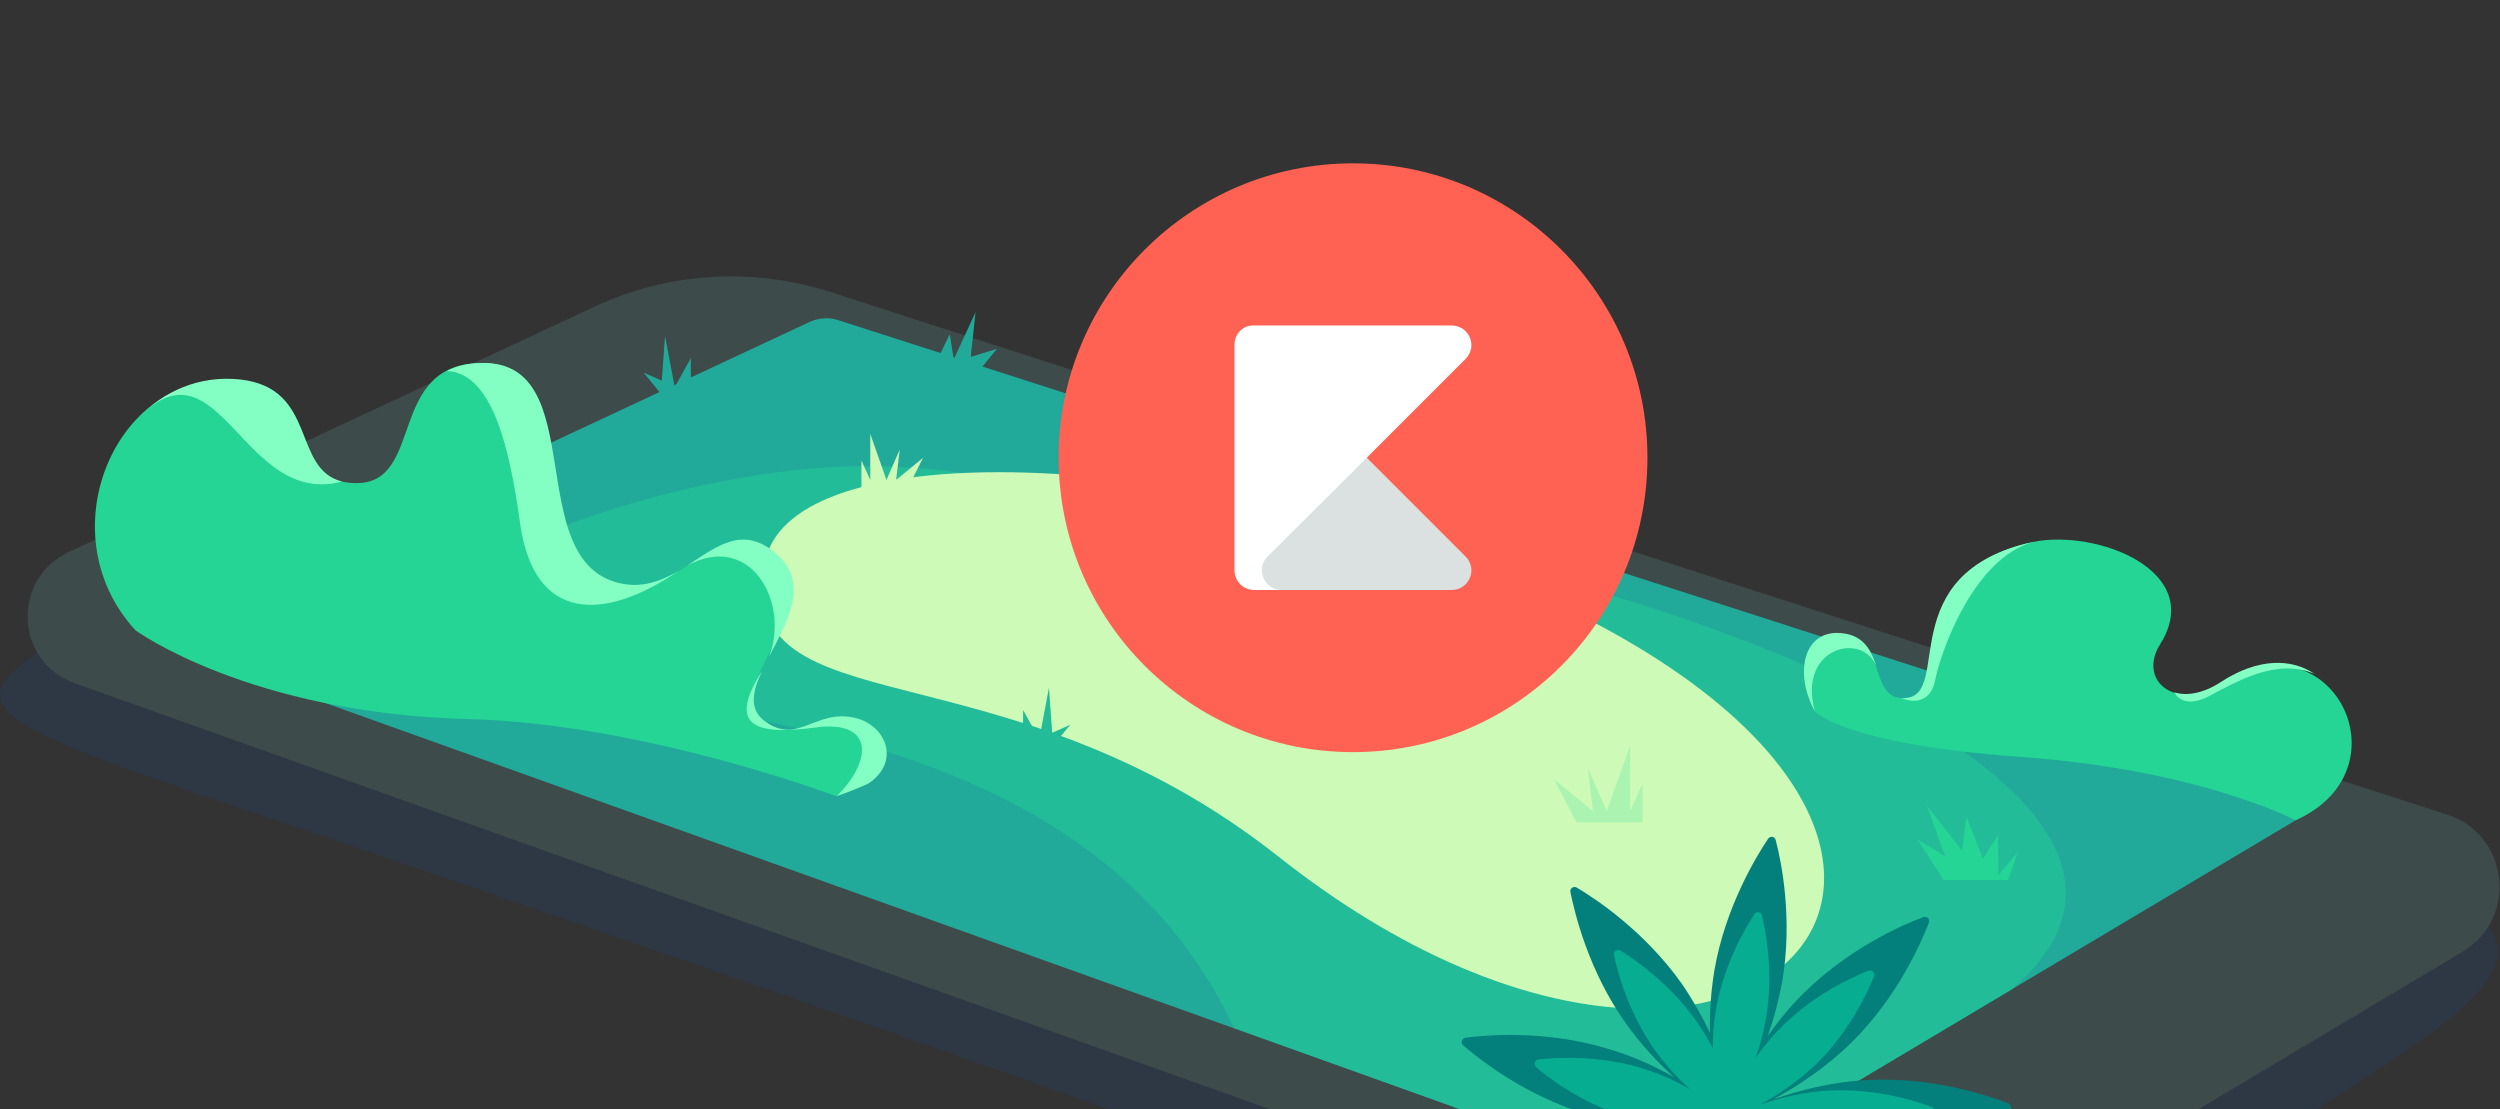 <?xml version="1.0" encoding="utf-8"?>
<!-- Generator: Adobe Illustrator 19.2.0, SVG Export Plug-In . SVG Version: 6.00 Build 0)  -->
<svg version="1.1" id="Layer_1" xmlns="http://www.w3.org/2000/svg" xmlns:xlink="http://www.w3.org/1999/xlink" x="0px" y="0px"
	 viewBox="0 0 619.9 275" enable-background="new 0 0 619.9 275" xml:space="preserve">
<rect x="0" y="0" width="619.9" height="275" fill="#333333" stroke="none"/>
<path opacity="0.1" fill="#0163E5" d="M100.9,214.4c61.1,21,120.9,41.7,173.9,60.6h299.7c60.4-38.6,70.5-45.9-37.7-81l-496-50.2
	C-21.1,178.3-21.2,172.5,100.9,214.4z"/>
<path fill="#3E4B4B" d="M18.5,169.4L314.8,275h230.4l65.4-39c13.9-8.3,11.5-29.1-3.8-34L205.9,72.4c-19.3-6.2-40.3-4.9-58.6,3.7
	L17,136.9C2.8,143.6,3.7,164.1,18.5,169.4z"/>
<path fill="#21AA9A" d="M39.8,159.7L361.9,275H449l123.9-73.8c1.9-1.1,1.5-3.9-0.5-4.5L207.9,79.4c-2.4-0.8-5-0.6-7.3,0.5
	L39.6,155.1C37.5,156,37.7,159,39.8,159.7z"/>
<path fill="#23BC98" d="M136.2,171.9c64.9,5.4,140,19.2,169.8,83l56,20.1H449l49.7-29.6c69.6-59.2-150.1-121.3-192.6-112.5
	c-49.7,10.3-24.4-16.2-89.5-17.3S45.1,164.3,136.2,171.9z"/>
<path fill="#CDFAB7" d="M317,212.4c-68.5-54.1-134.1-31.1-127.4-72.5c5-31.1,94.3-29.2,169.1-1.6C529.3,201,437,307.2,317,212.4z"/>
<polygon fill="#CDFAB7" points="213.6,121 213.6,114.2 215.8,119 215.8,107.6 219.8,119 223.1,111.5 222.2,119 228.9,113.5 
	225.1,121 "/>
<polygon fill="#ABF3B0" points="407.3,203.9 407.3,194.3 404.2,201.1 404.2,184.9 398.4,201.1 393.7,190.4 395,201.1 385.4,193.3 
	390.9,203.9 "/>
<path fill="#24D595" d="M569.2,203.4c28.3-12.6,9-51.3-18.4-34.1c-11.7,7.4-20.7-0.8-15.2-9.5c11.5-18.2-15.7-28.7-31.6-25.4
	c-33.6,7.2-19.8,38.1-31.7,38.7c-9.3,0.5-4.1-15.2-15.8-15.6c-7.6-0.2-10.8,8.6-6.6,18.8c0,0,6.8,8.2,51.3,11.4
	S569.2,203.4,569.2,203.4z"/>
<g>
	<path fill="#84FFC3" d="M550.7,169.1c-4.4,2.9-8.5,3.5-11.5,2.6c1.1,2.3,4.2,3.2,8.6,0.9c6.3-3.3,16.6-9.6,26.1-5.5
		C568.3,163.3,560.1,163,550.7,169.1z"/>
	<path fill="#84FFC3" d="M504.1,134.4c-35.3,7.7-19.8,38.1-31.7,38.7c-0.3,0-0.5,0-0.8,0c3.6,1.6,7.3,0.4,8.2-4.3
		C481.4,160.9,489.6,138.4,504.1,134.4z"/>
	<path fill="#84FFC3" d="M465.4,165.6c-1.3-3.9-2.9-8-8.7-8.6c-9.7-1-11.8,10.2-6.7,19.3C445.6,160.3,462.3,156.4,465.4,165.6z"/>
</g>
<path fill="#24D595" d="M33.6,156.3c-22.7-24.7-3.9-65.9,25.7-61.4c17.5,2.7,11.6,24.7,28.9,24.9c17.3,0.2,7.5-29.9,31.5-29.8
	c24.4,0,9,51.6,33.7,55.1c17.3,2.5,25.7-19.5,39.1-7.3c13.5,12.3-14.4,32.7-3,41c8.2,6.1,12.5-2.7,22.3-0.3s10.7,14.6-4.5,18.9
	c0,0-47.7-18-91.2-19.1C61.8,176.9,33.6,156.3,33.6,156.3z"/>
<g>
	<path fill="#84FFC3" d="M84.8,119.4c-12.5-3.2-6-23.1-25.2-25.3c-10.2-1.1-19.1,2.9-25.5,9.7C54.4,82.6,60.1,126,84.8,119.4z"/>
	<path fill="#84FFC3" d="M129,130c3.5,24.3,20.7,24.2,39.2,11.6l0,0c-4.3,2.5-9,4.3-14.6,3c-24.3-5.7-7.1-54.7-33.8-54.6
		c-3.8,0-6.7,0.8-9,2C122.2,92.5,126.4,111.3,129,130z"/>
	<path fill="#84FFC3" d="M215.3,194.3c8-5.3,4.6-14.4-3.3-16.3c-9.8-2.3-14.2,6.9-22.4,0.8c-4-3-3-7.4-0.6-12.5
		c-9,14.1-1.3,16,13.1,14.1c14.4-2,14.5,7.9,5.4,17C210.3,196.4,212.9,195.4,215.3,194.3z"/>
	<path fill="#84FFC3" d="M190.7,162.8c4.4-8.4,10.1-18,2.1-25.2c-8.5-7.7-15-2.1-22.5,2.7C186.1,131.6,195.9,149.4,190.7,162.8z"/>
</g>
<path fill="#03807B" d="M389.6,275h109c0.2-0.5,0-1.2-0.6-1.4c-5.1-2-18.9-6.6-34.7-5.8c-9.1,0.4-17.3,2.6-23.6,4.8
	c5.9-3.2,13-7.8,19.5-14.2c11.3-11.2,17.1-24.5,19.1-29.6c0.3-0.9-0.5-1.7-1.4-1.4c-5.1,1.9-18.4,7.7-29.7,18.9
	c-3.5,3.4-6.4,7.1-8.9,10.6c1.5-4.1,2.7-8.6,3.6-13.4c2.7-15.7-0.2-29.9-1.6-35.2c-0.2-0.9-1.4-1.1-1.9-0.3
	c-3,4.5-10.6,17-13.3,32.6c-0.9,5.5-1.2,10.7-1.1,15.5c-1.9-4-4.2-8.1-7-12.2c-9.2-13-21.3-21-26-23.8c-0.8-0.5-1.8,0.2-1.6,1.1
	c1.1,5.4,4.5,19.5,13.7,32.5c3.8,5.3,8,9.8,12,13.4c-4.7-2.7-10.3-5.3-16.6-7.1c-15.2-4.6-29.7-3.4-35.1-2.7
	c-0.9,0.1-1.3,1.3-0.6,1.9C366.6,262.5,376.4,270.2,389.6,275z"/>
<path fill="#06AD90" d="M397.9,275h81.6c-0.1-0.2-0.3-0.4-0.5-0.5c-4.2-1.6-13.9-4.6-25.1-4.1c-6.7,0.3-12.8,1.9-17.5,3.5
	c4.3-2.3,9.6-5.8,14.4-10.5c7.9-7.9,12.2-17.2,13.9-21.3c0.3-0.9-0.5-1.7-1.4-1.4c-4.1,1.6-13.5,5.9-21.4,13.8
	c-2.6,2.5-4.7,5.2-6.6,7.8c1.1-3,2-6.3,2.6-9.9c1.9-11,0-21.1-1-25.4c-0.2-0.9-1.4-1.1-1.9-0.3c-2.4,3.7-7.6,12.6-9.5,23.6
	c-0.6,3.3-0.8,6.6-0.8,9.6c-1.2-2.3-2.6-4.6-4.2-6.9c-6.5-9.1-14.9-14.9-18.7-17.3c-0.8-0.5-1.8,0.2-1.6,1.1
	c0.9,4.4,3.6,14.2,10,23.4c2.8,3.9,5.9,7.2,8.9,9.9c-3.5-2-7.6-3.9-12.2-5.3c-10.7-3.2-20.9-2.6-25.4-2.1c-0.9,0.1-1.3,1.3-0.6,1.9
	C383.8,267.1,389.9,271.7,397.9,275z"/>
<polygon fill="#24D595" points="481.9,218.2 475.5,208.2 482.3,212.3 477.8,199.8 486.5,210.9 487.6,202.6 491.7,212.9 495.4,207.2 
	495.5,217 500.3,211.4 497.9,218.2 "/>
<polygon fill="#23BC98" points="261.4,184.5 265.4,179.7 260.9,181.7 260.1,170.5 257.7,183.3 253.7,176.1 253.6,186.4 "/>
<polygon fill="#21AA9A" points="243.2,91.4 247.2,86.5 240.7,88.5 241.9,77.4 236.5,89.1 235.5,82.9 232.4,89.2 "/>
<polygon fill="#21AA9A" points="163.6,97.3 159.6,92.4 164.1,94.4 164.9,83.3 167.3,96 171.3,88.8 171.3,99.1 "/>
<circle fill="#FF6252" cx="335.5" cy="113.5" r="73"/>
<path fill="#FFFFFF" d="M306.1,85.5v55.9c0,2.7,2.2,4.9,4.9,4.9h28v-32.9L363.4,89c3.1-3.1,0.9-8.3-3.5-8.3h-49
	C308.2,80.6,306.1,82.8,306.1,85.5z"/>
<path fill="#DBE1E0" d="M338.9,113.5l24.5,24.5c3.1,3.1,0.9,8.3-3.5,8.3h-42.1c-4.4,0-6.5-5.3-3.5-8.3L338.9,113.5z"/>
</svg>
